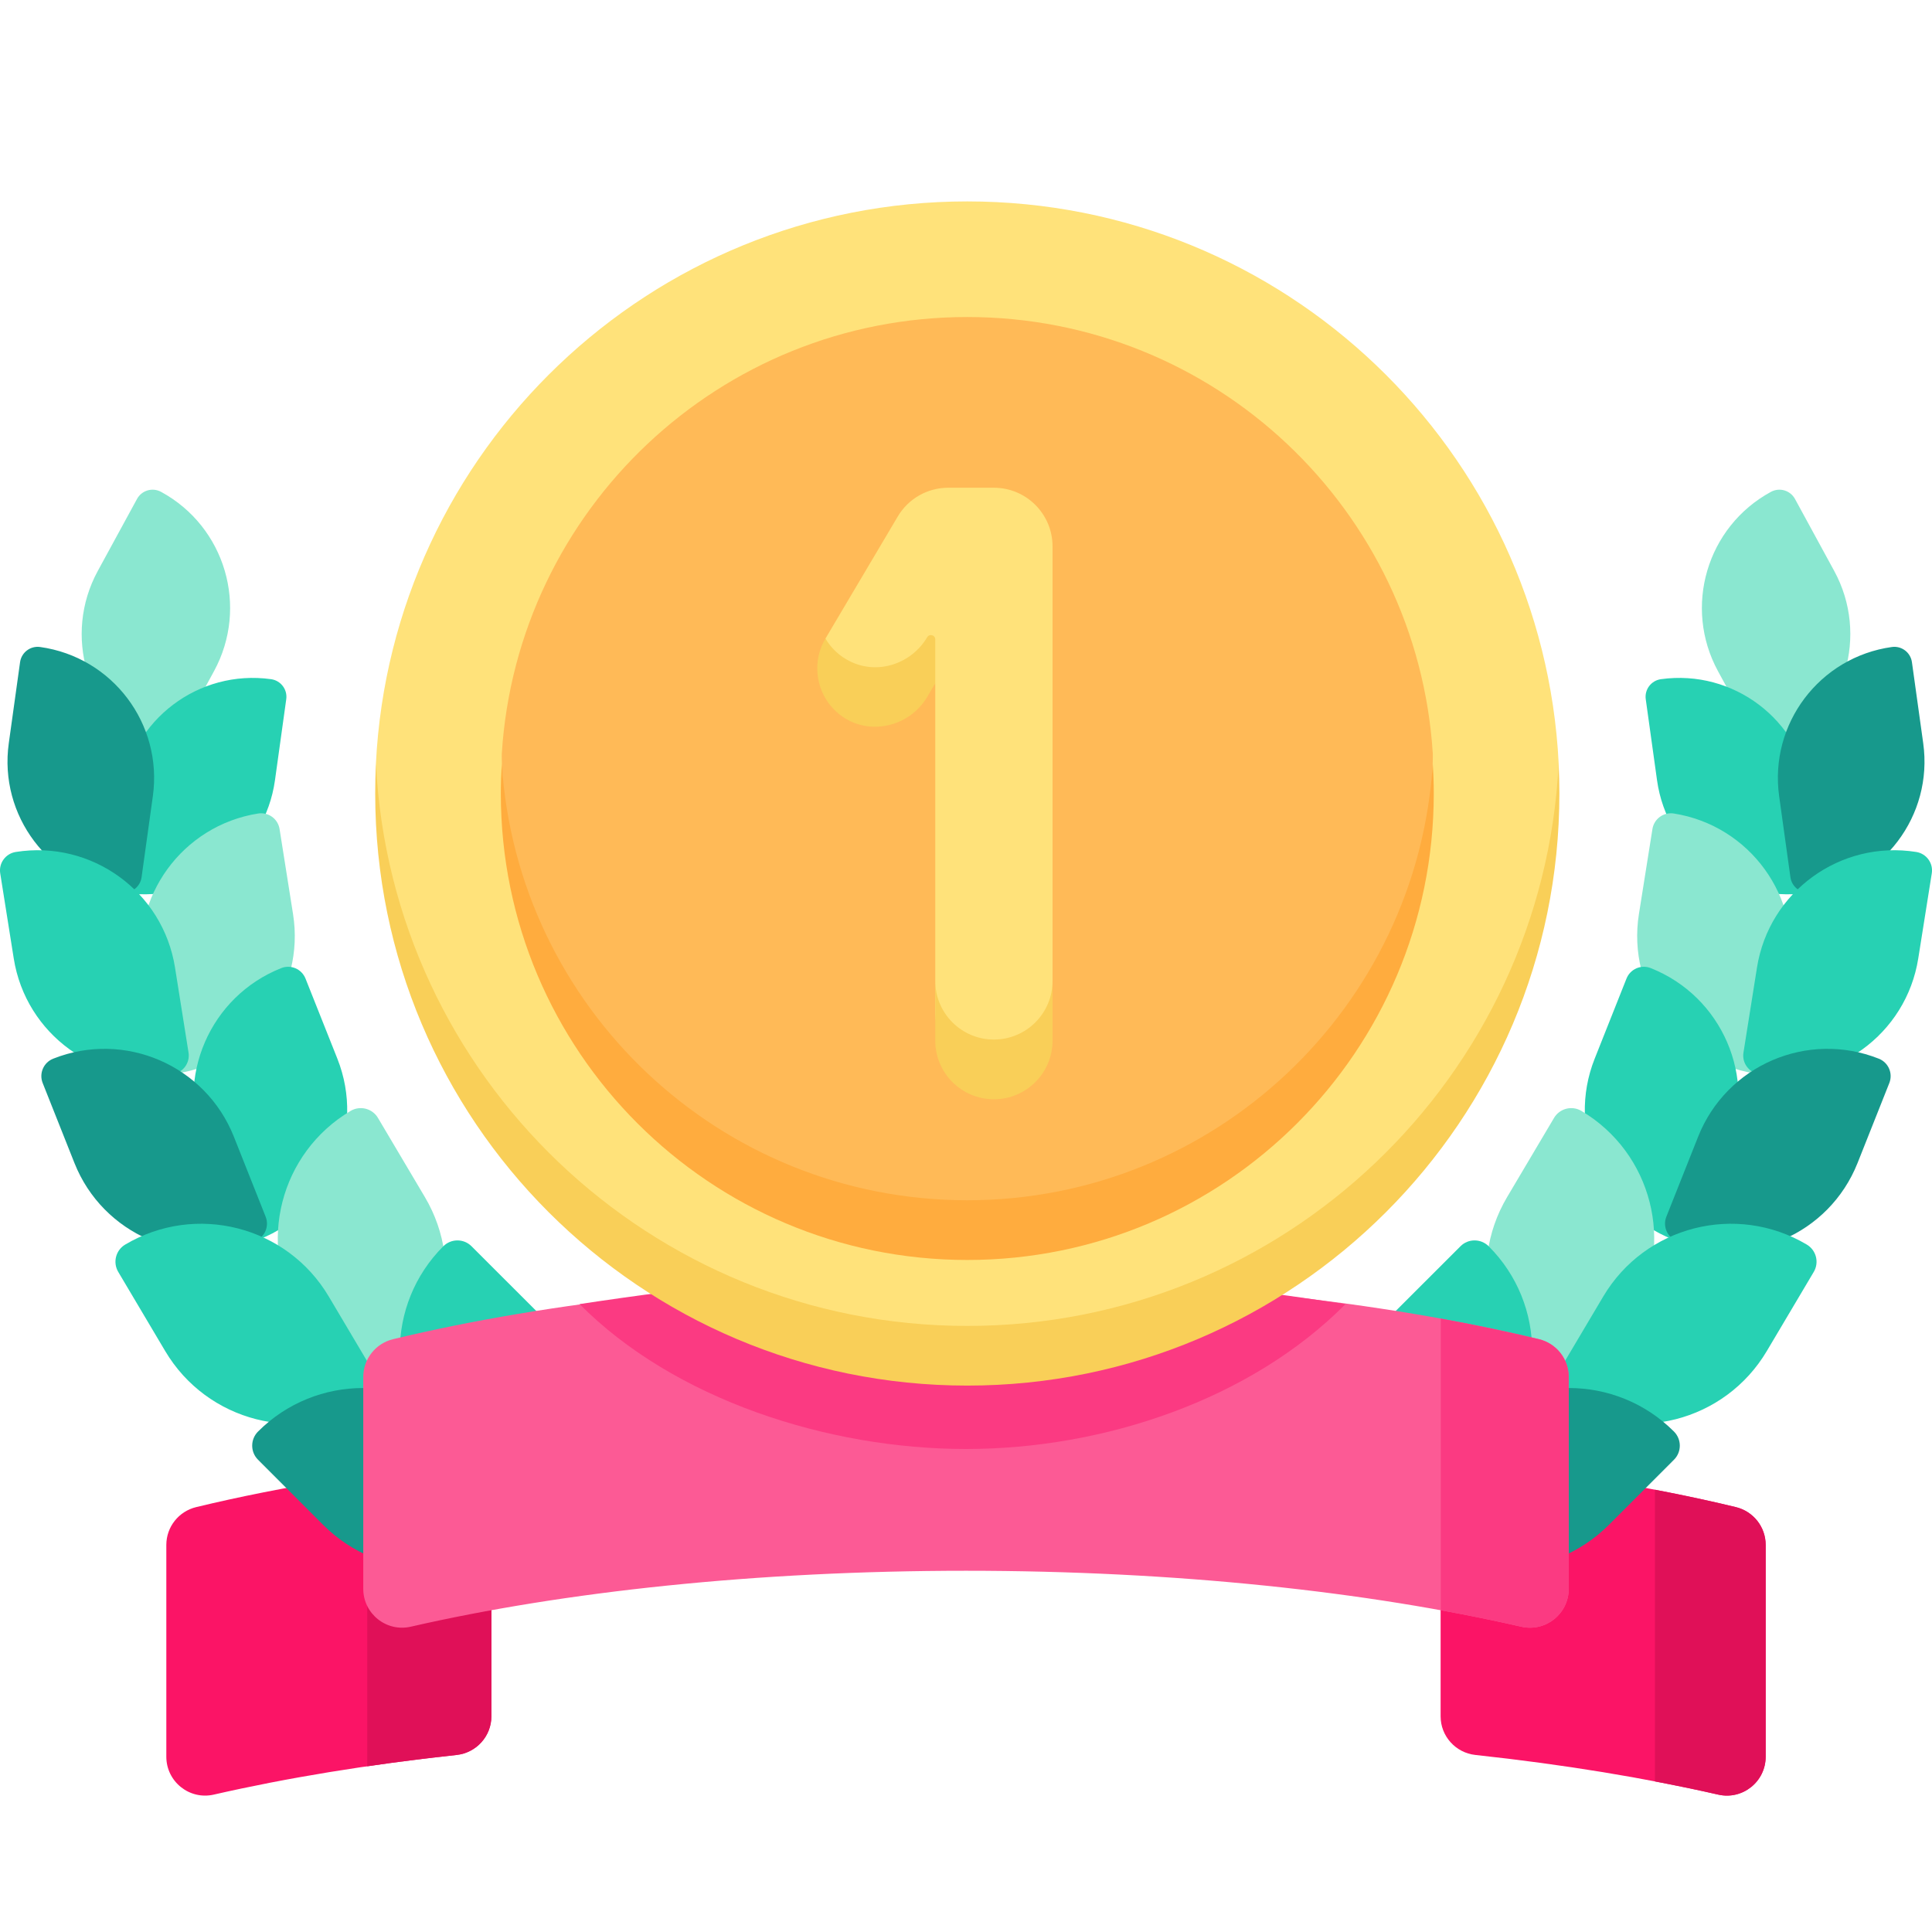 <svg width="44" height="44" viewBox="0 0 44 44" fill="none" xmlns="http://www.w3.org/2000/svg">
<path d="M32.809 33.245V39.088C32.809 39.54 33.151 39.919 33.601 39.968C35.612 40.185 37.474 40.492 39.131 40.871C39.685 40.998 40.212 40.576 40.212 40.008V35.185C40.212 34.774 39.93 34.419 39.531 34.323C37.565 33.849 35.29 33.48 32.809 33.245Z" fill="#FB1466"/>
<path d="M39.531 34.323C38.944 34.181 38.329 34.05 37.69 33.928V40.571C38.185 40.665 38.667 40.765 39.131 40.871C39.685 40.998 40.212 40.576 40.212 40.008V35.184C40.212 34.774 39.93 34.419 39.531 34.323Z" fill="#E01058"/>
<path d="M11.191 33.245V39.088C11.191 39.54 10.849 39.919 10.399 39.968C8.388 40.185 6.526 40.492 4.869 40.871C4.315 40.998 3.788 40.576 3.788 40.008V35.185C3.788 34.774 4.07 34.419 4.469 34.323C6.435 33.849 8.71 33.48 11.191 33.245Z" fill="#FB1466"/>
<path d="M8.364 33.583V40.226C9.023 40.13 9.702 40.043 10.399 39.968C10.849 39.919 11.191 39.54 11.191 39.088V33.245C10.215 33.337 9.271 33.451 8.364 33.583Z" fill="#E01058"/>
<path d="M39.127 15.287L40.019 16.924C40.126 17.12 40.372 17.193 40.568 17.086C42.029 16.29 42.568 14.461 41.772 13.001L40.88 11.364C40.773 11.167 40.527 11.095 40.331 11.202C38.87 11.997 38.331 13.826 39.127 15.287Z" fill="#8AE7D0"/>
<path d="M41.224 18.035L41.481 19.882C41.512 20.103 41.358 20.308 41.136 20.338C39.489 20.568 37.968 19.419 37.738 17.771L37.481 15.925C37.45 15.703 37.605 15.499 37.826 15.468C39.473 15.239 40.995 16.388 41.224 18.035Z" fill="#27D1B3"/>
<path d="M40.519 18.133L40.776 19.98C40.807 20.201 41.012 20.356 41.233 20.325C42.88 20.096 44.03 18.574 43.8 16.927L43.543 15.081C43.512 14.859 43.308 14.704 43.086 14.735C41.439 14.965 40.29 16.486 40.519 18.133Z" fill="#17998C"/>
<path d="M40.754 22.153L40.446 24.091C40.409 24.323 40.191 24.482 39.959 24.445C38.23 24.171 37.051 22.547 37.325 20.819L37.633 18.881C37.67 18.648 37.888 18.49 38.121 18.527C39.849 18.801 41.028 20.425 40.754 22.153Z" fill="#8AE7D0"/>
<path d="M40.014 22.036L39.706 23.974C39.669 24.206 39.828 24.424 40.06 24.461C41.789 24.736 43.413 23.557 43.687 21.828L43.995 19.89C44.032 19.658 43.873 19.44 43.641 19.403C41.912 19.128 40.288 20.307 40.014 22.036Z" fill="#27D1B3"/>
<path d="M39.37 26.163L38.646 27.987C38.559 28.206 38.312 28.312 38.093 28.225C36.466 27.579 35.671 25.737 36.318 24.11L37.042 22.287C37.129 22.068 37.376 21.961 37.595 22.048C39.222 22.694 40.017 24.537 39.37 26.163Z" fill="#27D1B3"/>
<path d="M38.674 25.887L37.95 27.71C37.863 27.929 37.97 28.177 38.188 28.264C39.815 28.91 41.657 28.115 42.304 26.488L43.028 24.665C43.115 24.446 43.008 24.198 42.789 24.111C41.163 23.465 39.32 24.26 38.674 25.887Z" fill="#17998C"/>
<path d="M37.2 29.936L36.131 31.738C36.003 31.954 35.724 32.026 35.508 31.897C33.901 30.944 33.37 28.869 34.324 27.262L35.392 25.46C35.52 25.244 35.799 25.172 36.015 25.3C37.623 26.254 38.153 28.329 37.2 29.936Z" fill="#8AE7D0"/>
<path d="M36.512 29.528L35.443 31.33C35.315 31.546 35.386 31.825 35.603 31.953C37.21 32.907 39.285 32.376 40.238 30.769L41.307 28.967C41.435 28.751 41.364 28.472 41.148 28.344C39.54 27.391 37.465 27.921 36.512 29.528Z" fill="#27D1B3"/>
<path d="M33.904 33.167L32.423 34.649C32.245 34.826 31.957 34.826 31.779 34.649C30.458 33.327 30.458 31.185 31.779 29.864L33.261 28.383C33.438 28.205 33.726 28.205 33.904 28.383C35.225 29.704 35.225 31.846 33.904 33.167Z" fill="#27D1B3"/>
<path d="M33.338 32.602L31.857 34.083C31.68 34.261 31.68 34.549 31.857 34.727C33.178 36.048 35.321 36.048 36.642 34.727L38.123 33.245C38.301 33.068 38.301 32.78 38.123 32.602C36.802 31.281 34.66 31.281 33.338 32.602Z" fill="#17998C"/>
<path d="M4.873 15.287L3.981 16.924C3.874 17.12 3.628 17.193 3.432 17.086C1.971 16.29 1.432 14.461 2.228 13.001L3.12 11.364C3.227 11.167 3.473 11.095 3.669 11.202C5.13 11.997 5.669 13.826 4.873 15.287Z" fill="#8AE7D0"/>
<path d="M2.776 18.035L2.519 19.882C2.488 20.103 2.642 20.308 2.864 20.338C4.511 20.568 6.032 19.419 6.262 17.771L6.519 15.925C6.55 15.703 6.395 15.499 6.174 15.468C4.527 15.239 3.005 16.388 2.776 18.035Z" fill="#27D1B3"/>
<path d="M3.481 18.133L3.224 19.98C3.193 20.201 2.988 20.356 2.767 20.325C1.12 20.096 -0.03 18.574 0.2 16.927L0.457 15.081C0.488 14.859 0.692 14.704 0.914 14.735C2.561 14.965 3.71 16.486 3.481 18.133Z" fill="#17998C"/>
<path d="M3.246 22.153L3.554 24.091C3.591 24.323 3.809 24.482 4.041 24.445C5.77 24.171 6.949 22.547 6.674 20.819L6.367 18.881C6.33 18.648 6.112 18.49 5.879 18.527C4.151 18.801 2.972 20.425 3.246 22.153Z" fill="#8AE7D0"/>
<path d="M3.986 22.036L4.294 23.974C4.33 24.206 4.172 24.424 3.94 24.461C2.211 24.736 0.587 23.557 0.313 21.828L0.005 19.89C-0.032 19.658 0.127 19.44 0.359 19.403C2.088 19.128 3.712 20.307 3.986 22.036Z" fill="#27D1B3"/>
<path d="M4.63 26.163L5.354 27.987C5.441 28.206 5.689 28.312 5.907 28.225C7.534 27.579 8.329 25.737 7.683 24.11L6.958 22.287C6.871 22.068 6.624 21.961 6.405 22.048C4.778 22.694 3.984 24.537 4.63 26.163Z" fill="#27D1B3"/>
<path d="M5.326 25.887L6.05 27.71C6.137 27.929 6.03 28.177 5.812 28.264C4.185 28.91 2.343 28.115 1.696 26.488L0.972 24.665C0.885 24.446 0.992 24.198 1.211 24.111C2.837 23.465 4.68 24.26 5.326 25.887Z" fill="#17998C"/>
<path d="M6.8 29.936L7.869 31.738C7.997 31.954 8.276 32.026 8.492 31.897C10.099 30.944 10.63 28.869 9.676 27.262L8.608 25.46C8.48 25.244 8.201 25.172 7.985 25.3C6.377 26.254 5.847 28.329 6.8 29.936Z" fill="#8AE7D0"/>
<path d="M7.488 29.528L8.557 31.33C8.685 31.546 8.614 31.825 8.397 31.953C6.79 32.907 4.715 32.376 3.762 30.769L2.693 28.967C2.565 28.751 2.636 28.472 2.852 28.344C4.46 27.391 6.535 27.921 7.488 29.528Z" fill="#27D1B3"/>
<path d="M10.096 33.167L11.577 34.649C11.755 34.826 12.043 34.826 12.221 34.649C13.542 33.327 13.542 31.185 12.221 29.864L10.739 28.383C10.562 28.205 10.274 28.205 10.096 28.383C8.775 29.704 8.775 31.846 10.096 33.167Z" fill="#27D1B3"/>
<path d="M10.662 32.602L12.143 34.083C12.32 34.261 12.32 34.549 12.143 34.727C10.822 36.048 8.679 36.048 7.358 34.727L5.877 33.245C5.699 33.068 5.699 32.78 5.877 32.602C7.198 31.281 9.34 31.281 10.662 32.602Z" fill="#17998C"/>
<path d="M8.273 36.184C8.273 36.753 8.801 37.174 9.355 37.047C12.838 36.249 17.229 35.773 22 35.773C26.771 35.773 31.162 36.249 34.645 37.047C35.2 37.174 35.727 36.753 35.727 36.184V31.36C35.727 30.951 35.446 30.595 35.048 30.499C31.503 29.644 26.957 29.13 22 29.13C17.043 29.13 12.497 29.644 8.952 30.499C8.554 30.595 8.273 30.951 8.273 31.36V36.184Z" fill="#FC5A95"/>
<path d="M35.048 30.499C34.341 30.329 33.594 30.172 32.813 30.03V36.672C33.447 36.788 34.059 36.913 34.645 37.047C35.2 37.174 35.727 36.753 35.727 36.184V31.36C35.727 30.951 35.446 30.595 35.048 30.499Z" fill="#FB3A82"/>
<path d="M30.643 29.7C28.489 31.871 25.149 33 22 33C18.851 33 15.354 31.871 13.2 29.7C15.677 29.322 19.076 28.914 22 28.914C24.924 28.914 28.166 29.322 30.643 29.7Z" fill="#FB3A82"/>
<path d="M22.029 30.715C8.545 30.715 8.55 17.617 8.561 17.392C8.915 10.26 14.81 4.587 22.029 4.587C29.249 4.587 35.144 10.26 35.498 17.392C35.509 17.617 35.514 30.715 22.029 30.715Z" fill="#FFE27A"/>
<path d="M22.029 30.197C14.81 30.197 8.916 24.523 8.562 17.392C8.55 17.617 8.545 17.843 8.545 18.071C8.545 25.519 14.582 31.556 22.029 31.556C29.477 31.556 35.514 25.519 35.514 18.071C35.514 17.843 35.508 17.617 35.497 17.392C35.143 24.523 29.249 30.197 22.029 30.197Z" fill="#F9CF58"/>
<path d="M22.029 27.814C11.428 27.814 11.414 17.389 11.428 17.164C11.778 11.614 16.391 7.22 22.029 7.22C27.668 7.22 32.281 11.614 32.631 17.164C32.645 17.389 32.631 27.814 22.029 27.814Z" fill="#FFBA57"/>
<path d="M22.029 27.335C16.391 27.335 11.779 22.942 11.428 17.392C11.414 17.616 11.406 17.843 11.406 18.071C11.406 23.938 16.162 28.695 22.029 28.695C27.896 28.695 32.653 23.938 32.653 18.071C32.653 17.843 32.645 17.616 32.63 17.392C32.28 22.942 27.668 27.335 22.029 27.335Z" fill="#FFAC3E"/>
<path d="M22.635 24.382C21.898 24.382 21.3 23.784 21.3 23.046V22.34V15.562C21.3 15.562 20.501 16.363 19.545 15.882C18.799 15.507 18.799 14.543 18.799 14.543L20.446 11.763C20.686 11.357 21.123 11.108 21.595 11.108H22.635C23.373 11.108 23.971 11.706 23.971 12.444V22.34V23.046C23.971 23.784 23.373 24.382 22.635 24.382Z" fill="#FFE27A"/>
<path d="M21.116 14.512C20.762 15.111 20.008 15.37 19.38 15.072C19.125 14.952 18.929 14.764 18.799 14.543C18.428 15.171 18.629 15.978 19.246 16.359C19.883 16.752 20.734 16.517 21.115 15.874L21.3 15.562V14.562C21.3 14.462 21.168 14.426 21.116 14.512Z" fill="#F9CF58"/>
<path d="M22.635 23.675C21.898 23.675 21.3 23.077 21.3 22.34V23.699C21.3 24.437 21.898 25.035 22.635 25.035C23.373 25.035 23.971 24.437 23.971 23.699V22.34C23.971 23.077 23.373 23.675 22.635 23.675Z" fill="#F9CF58"/>
</svg>
